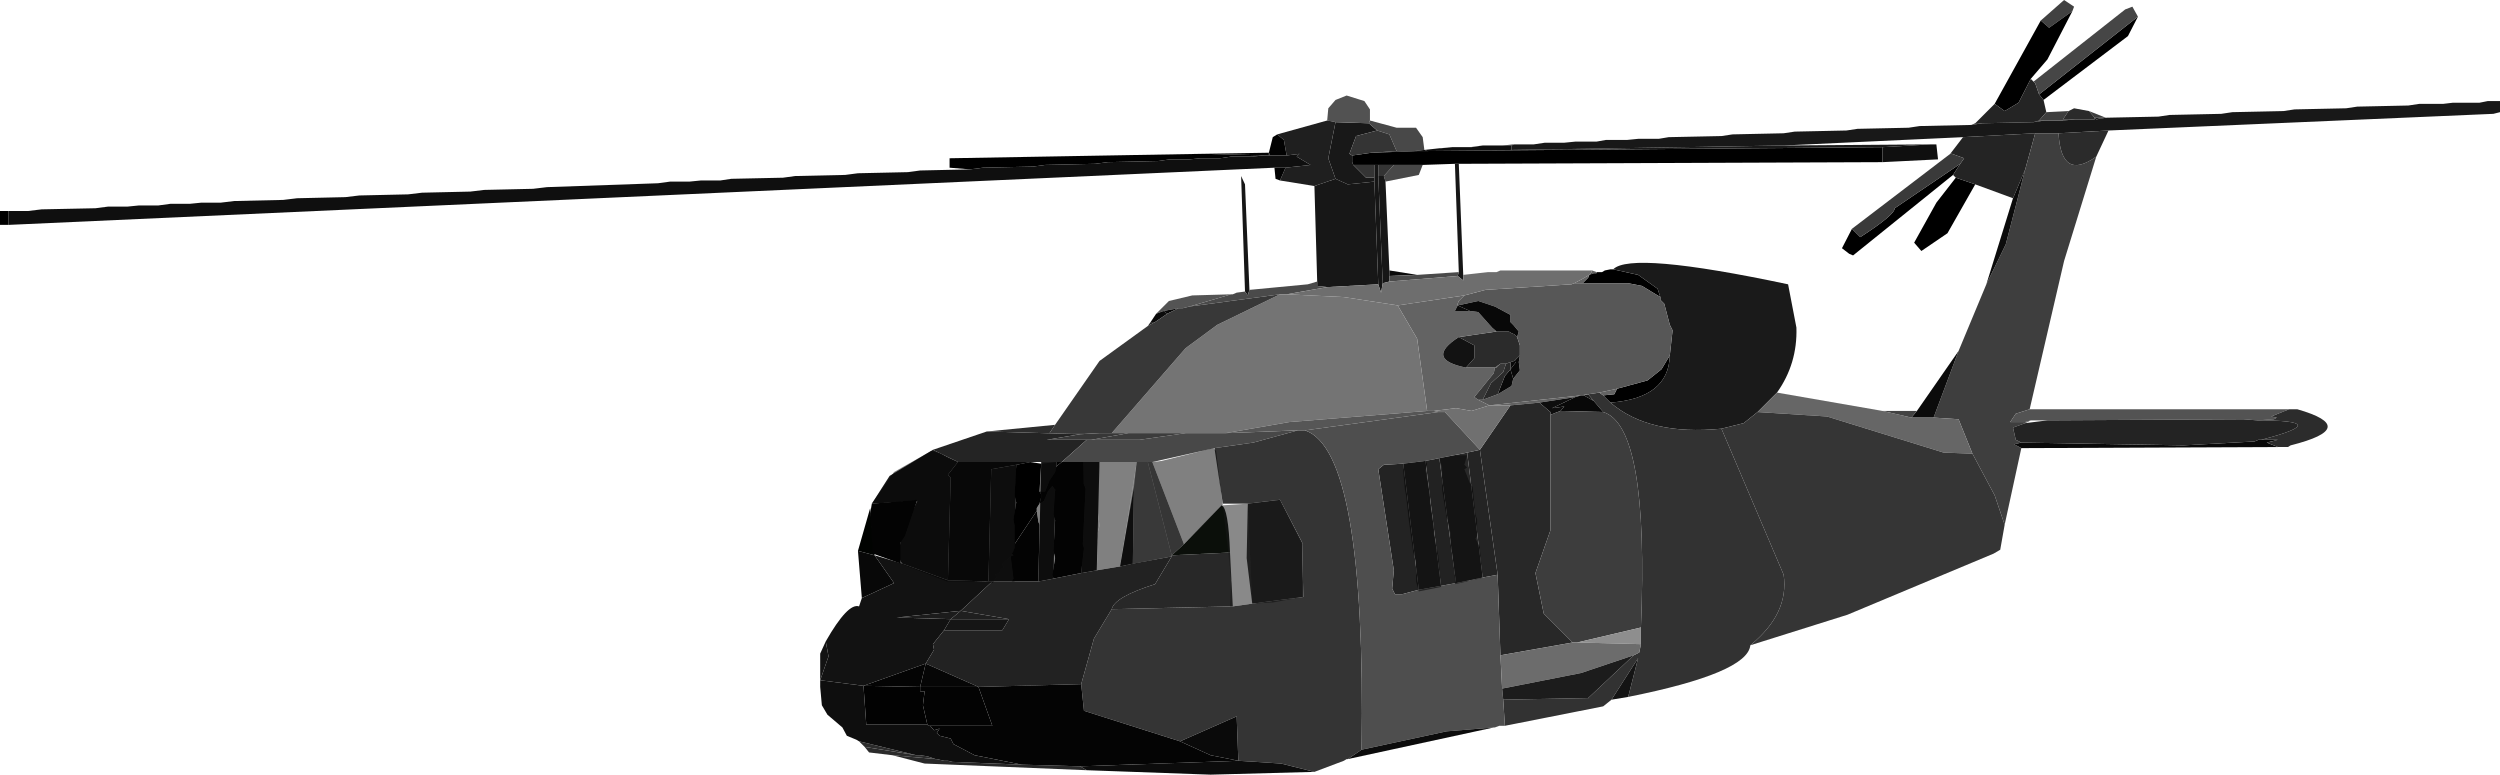 <?xml version="1.0" encoding="UTF-8" standalone="no"?>
<svg xmlns:xlink="http://www.w3.org/1999/xlink" height="69.75px" width="225.1px" xmlns="http://www.w3.org/2000/svg">
  <g transform="matrix(1.0, 0.0, 0.0, 1.0, 151.0, 50.0)">
    <path d="M32.75 -48.15 L34.85 -50.0 35.75 -49.4 35.6 -49.0 33.5 -47.5 32.75 -48.15" fill="#414141" fill-rule="evenodd" stroke="none"/>
    <path d="M41.5 -48.5 L40.6 -46.75 33.0 -41.0 32.6 -41.5 41.5 -48.5 M-150.25 -29.75 L-151.0 -29.75 -151.0 -31.0 -150.25 -31.0 -150.25 -29.75 M-63.65 -34.75 L-65.5 -34.9 -65.5 -35.75 -42.75 -36.15 -36.75 -36.0 -37.25 -36.0 -38.25 -35.9 -40.15 -35.9 -41.15 -35.75 -42.9 -35.75 -43.9 -35.65 -45.65 -35.65 -46.75 -35.5 -51.25 -35.4 -52.4 -35.25 -56.9 -35.15 -58.0 -35.0 -62.5 -34.9 -63.65 -34.75 M28.6 -40.65 L32.75 -48.15 33.5 -47.5 35.6 -49.0 33.35 -44.65 31.85 -42.9 30.75 -40.75 29.5 -40.0 28.6 -40.65 M18.5 -35.4 L-19.65 -35.25 -20.0 -35.25 -22.9 -35.15 -25.5 -35.15 -26.9 -35.15 -27.25 -35.15 -29.15 -35.15 -29.25 -35.4 -29.25 -36.0 -27.5 -36.25 -27.4 -36.25 -23.25 -36.4 -22.5 -36.4 -16.8 -36.45 18.5 -36.75 18.5 -35.4 M-7.25 -25.5 L-6.75 -25.5 -6.5 -25.65 -6.0 -25.75 -5.75 -25.75 -3.5 -25.25 -1.75 -24.0 -1.5 -23.25 -3.15 -24.25 -4.4 -24.5 -8.5 -24.5 -8.0 -25.0 -7.9 -25.25 -7.5 -25.4 -7.25 -25.4 -7.25 -25.5 M15.75 -29.4 L16.5 -28.65 Q19.6 -30.65 19.6 -31.25 L25.5 -35.25 24.85 -34.25 15.85 -27.0 15.5 -27.15 14.85 -27.65 15.75 -29.4 M25.1 -34.0 L26.85 -33.4 24.35 -29.0 22.0 -27.4 21.35 -28.15 23.35 -31.75 25.1 -34.0 M-5.4 -15.0 L-2.65 -15.75 -1.4 -16.75 -0.65 -18.0 Q-0.75 -14.15 -6.0 -13.75 L-6.65 -14.4 -5.65 -14.5 -5.4 -15.0" fill="#000000" fill-rule="evenodd" stroke="none"/>
    <path d="M32.6 -41.5 L33.0 -41.0 33.25 -39.9 32.6 -39.15 32.1 -39.0 27.5 -38.9 26.85 -38.9 28.6 -40.65 29.5 -40.0 30.75 -40.75 31.85 -42.9 32.1 -42.65 32.25 -42.5 32.6 -41.5 M-67.0 -9.5 L-62.15 -11.15 -53.75 -10.9 -56.75 -10.4 -53.15 -10.4 -55.4 -8.4 -55.9 -8.4 -57.25 -8.4 -58.25 -8.4 -64.75 -8.4 -67.0 -9.5 M32.25 -38.0 L31.35 -34.75 30.25 -32.15 26.85 -33.4 25.1 -34.0 24.85 -34.25 25.5 -35.25 25.85 -35.75 24.75 -36.15 24.6 -36.15 25.75 -37.65 32.25 -38.0 M-17.5 2.0 L-18.9 -9.25 -17.75 -9.5 -16.15 1.75 -17.5 2.0" fill="#242424" fill-rule="evenodd" stroke="none"/>
    <path d="M-21.4 -36.65 L-20.75 -36.7 -21.25 -36.65 -21.4 -36.65 M-18.65 -36.75 L-17.5 -36.9 -18.5 -36.75 -18.65 -36.75 M-15.75 -36.9 L-14.65 -37.0 -14.9 -36.9 -15.75 -36.9 M26.5 -38.75 L26.85 -38.9 27.5 -38.9 26.5 -38.75 M34.75 -39.15 L34.75 -39.25 35.85 -39.25 34.75 -39.15 M38.25 -39.4 L38.6 -39.4 37.75 -39.25 38.25 -39.4 M32.1 -39.0 L32.6 -39.15 33.1 -39.15 32.1 -39.0 M-65.65 2.25 L-65.4 -7.0 -65.65 -7.25 -64.75 -8.4 -58.25 -8.4 -59.5 -8.15 -61.75 -7.75 -62.0 2.35 -65.65 2.25" fill="#111111" fill-rule="evenodd" stroke="none"/>
    <path d="M38.6 -39.4 L43.35 -39.5 44.35 -39.65 49.0 -39.75 50.0 -39.9 54.6 -40.0 55.6 -40.15 60.25 -40.25 61.25 -40.4 65.85 -40.5 66.85 -40.65 69.0 -40.65 69.85 -40.75 72.25 -40.75 73.0 -40.9 74.1 -40.9 74.1 -39.9 73.5 -39.75 38.85 -38.25 34.35 -38.0 32.25 -38.0 25.75 -37.65 9.6 -36.9 -14.9 -36.5 -14.9 -36.9 -14.65 -37.0 -12.9 -37.0 -11.9 -37.15 -10.15 -37.15 -9.15 -37.25 -7.25 -37.25 -6.4 -37.4 -4.5 -37.4 -3.5 -37.5 -1.65 -37.5 -0.75 -37.65 4.0 -37.75 5.0 -37.9 9.6 -38.0 10.6 -38.15 15.25 -38.25 16.25 -38.4 20.85 -38.5 21.85 -38.65 26.5 -38.75 27.5 -38.9 32.1 -39.0 33.1 -39.15 34.75 -39.15 35.85 -39.25 37.6 -39.25 37.6 -39.4 37.75 -39.25 38.6 -39.4 M-69.75 0.75 Q-70.75 -0.25 -68.4 -4.9 L-72.5 -4.65 -70.9 -7.15 -67.0 -9.5 -64.75 -8.4 -65.65 -7.25 -65.4 -7.0 -65.65 2.25 -69.75 0.75 M-27.75 -38.9 L-27.0 -38.25 -28.9 -37.75 -29.5 -36.15 -29.25 -36.0 -29.25 -35.4 -29.15 -35.15 -28.0 -34.0 -27.25 -34.0 -27.25 -33.65 -29.65 -33.4 -30.75 -33.9 -31.4 -35.75 -30.75 -39.0 -27.75 -38.9" fill="#181818" fill-rule="evenodd" stroke="none"/>
    <path d="M33.25 -39.9 L35.25 -40.0 34.75 -39.25 34.75 -39.15 33.1 -39.15 32.6 -39.15 33.25 -39.9 M37.1 -40.0 L38.6 -39.4 38.25 -39.4 37.6 -39.4 37.1 -40.0 M37.75 -35.9 L34.85 -26.5 31.75 -13.15 30.5 -12.75 30.0 -12.0 31.35 -12.0 31.35 -11.9 30.25 -11.5 30.5 -10.4 31.0 -10.15 30.35 -10.0 31.0 -9.65 29.5 -2.75 28.6 -5.4 26.6 -9.15 25.35 -12.25 23.1 -12.4 25.35 -18.4 27.85 -24.4 29.6 -28.0 31.35 -34.75 32.25 -38.0 34.35 -38.0 Q34.6 -33.65 37.75 -35.9" fill="#3e3e3e" fill-rule="evenodd" stroke="none"/>
    <path d="M35.25 -40.0 L35.75 -40.25 37.1 -40.0 37.6 -39.4 37.6 -39.25 35.85 -39.25 34.75 -39.25 35.25 -40.0 M38.85 -38.25 L37.75 -35.9 Q34.6 -33.65 34.35 -38.0 L38.85 -38.25 M-70.65 18.0 L-72.75 17.75 -73.15 17.25 -68.5 18.0 -68.15 18.0 -67.5 18.1 -66.75 18.35 -70.65 18.0 M-16.25 -20.15 L-15.15 -20.15 -14.9 -20.0 -14.65 -19.9 -14.4 -19.65 -14.15 -18.9 -14.15 -18.0 -14.65 -17.5 -15.0 -17.4 -15.4 -17.25 -15.9 -17.25 -16.4 -16.9 -19.0 -16.9 -18.25 -17.75 -18.25 -18.9 -19.65 -19.65 -16.25 -20.15" fill="#2b2b2b" fill-rule="evenodd" stroke="none"/>
    <path d="M37.75 -39.25 L37.6 -39.4 38.25 -39.4 37.75 -39.25" fill="#1b1b1b" fill-rule="evenodd" stroke="none"/>
    <path d="M41.5 -48.5 L32.6 -41.5 32.25 -42.5 32.1 -42.65 40.35 -49.15 41.0 -49.4 41.5 -48.5" fill="#464646" fill-rule="evenodd" stroke="none"/>
    <path d="M-31.5 -39.15 L-31.4 -40.25 -30.75 -41.0 -29.75 -41.4 -28.15 -40.9 -27.65 -40.15 -27.65 -39.15 -27.75 -38.9 -30.75 -39.0 -31.5 -39.15" fill="#525252" fill-rule="evenodd" stroke="none"/>
    <path d="M-27.65 -39.15 L-25.25 -38.5 -23.5 -38.5 -22.9 -37.65 -22.75 -36.5 -23.65 -36.4 -25.25 -36.4 -25.9 -37.9 -27.0 -38.25 -27.75 -38.9 -27.65 -39.15 M-26.4 -34.15 L-25.5 -35.15 -22.9 -35.15 -23.25 -34.25 -26.25 -33.65 -26.4 -34.15 M-44.25 -11.0 L-40.65 -11.0 -34.15 -11.25 -38.15 -10.15 -41.65 -9.65 -47.25 -8.4 -47.65 -8.4 -48.65 -8.4 -52.0 -8.4 -53.4 -8.4 -55.4 -8.4 -53.15 -10.4 -52.75 -10.4 -48.4 -10.4 -44.25 -11.0" fill="#484848" fill-rule="evenodd" stroke="none"/>
    <path d="M-32.65 -33.25 L-35.75 -33.75 -35.25 -34.9 -33.0 -35.15 -34.25 -35.9 -34.0 -36.15 -35.15 -36.0 -35.4 -37.4 -36.0 -37.9 -31.5 -39.15 -30.75 -39.0 -31.4 -35.75 -30.75 -33.9 -32.65 -33.25 M-65.4 5.75 L-64.5 5.0 -60.15 5.75 -65.4 5.75" fill="#1f1f1f" fill-rule="evenodd" stroke="none"/>
    <path d="M-35.75 -33.75 L-36.15 -33.9 -36.25 -34.9 -35.25 -34.9 -35.75 -33.75 M-36.75 -36.25 L-36.4 -37.65 -36.0 -37.9 -35.4 -37.4 -35.15 -36.0 -36.65 -36.0 -36.75 -36.25 M-67.5 15.25 L-73.0 15.25 -73.25 11.75 -68.15 11.85 -68.15 12.25 -67.75 12.25 -67.9 13.5 -67.5 15.25" fill="#020202" fill-rule="evenodd" stroke="none"/>
    <path d="M-42.75 -36.15 L-36.75 -36.25 -36.75 -36.0 -42.75 -36.15 M-23.65 -36.4 L-22.75 -36.5 -22.5 -36.4 -23.25 -36.4 -23.65 -36.4" fill="#050505" fill-rule="evenodd" stroke="none"/>
    <path d="M-36.25 -34.9 L-150.25 -29.75 -150.25 -31.0 -148.5 -31.0 -147.25 -31.15 -142.4 -31.25 -141.25 -31.4 -139.5 -31.4 -138.5 -31.5 -136.75 -31.5 -135.65 -31.65 -133.9 -31.65 -132.9 -31.75 -131.15 -31.75 -129.9 -31.9 -125.5 -32.0 -124.25 -32.15 -119.9 -32.25 -118.65 -32.4 -114.25 -32.5 -113.0 -32.65 -108.65 -32.75 -107.4 -32.9 -103.0 -33.0 -101.75 -33.15 -91.75 -33.5 -90.65 -33.65 -88.9 -33.65 -87.9 -33.75 -86.15 -33.75 -85.15 -33.9 -80.5 -34.0 -79.4 -34.15 -74.9 -34.25 -73.75 -34.4 -69.25 -34.5 -68.15 -34.65 -63.65 -34.75 -62.5 -34.9 -58.0 -35.0 -56.9 -35.15 -52.4 -35.25 -51.25 -35.4 -46.75 -35.5 -45.65 -35.65 -43.9 -35.65 -42.9 -35.75 -41.15 -35.75 -40.15 -35.9 -38.25 -35.9 -37.25 -36.0 -36.75 -36.0 -36.65 -36.0 -35.15 -36.0 -34.0 -36.15 -34.25 -35.9 -33.0 -35.15 -35.25 -34.9 -36.25 -34.9 M-22.75 -36.5 L-21.4 -36.65 -21.25 -36.65 -20.75 -36.7 -20.25 -36.75 -18.65 -36.75 -18.5 -36.75 -17.5 -36.9 -15.75 -36.9 -14.9 -36.9 -14.9 -36.5 -16.8 -36.45 -22.5 -36.4 -22.75 -36.5 M22.85 -37.0 L23.35 -37.0 23.5 -35.65 18.5 -35.4 18.5 -36.75 22.85 -37.0" fill="#0f0f0f" fill-rule="evenodd" stroke="none"/>
    <path d="M31.35 -34.75 L29.6 -28.0 27.85 -24.4 30.25 -32.15 31.35 -34.75 M25.35 -18.4 L23.1 -12.4 21.1 -12.4 21.6 -13.0 25.35 -18.4 M-25.9 -25.65 L-23.4 -25.25 -25.9 -25.15 -25.9 -25.65" fill="#0b0b0b" fill-rule="evenodd" stroke="none"/>
    <path d="M24.6 -36.15 L24.75 -36.15 25.85 -35.75 25.5 -35.25 19.6 -31.25 Q19.6 -30.65 16.5 -28.65 L15.75 -29.4 24.6 -36.15" fill="#3a3a3a" fill-rule="evenodd" stroke="none"/>
    <path d="M-5.75 -25.75 Q-4.15 -27.4 10.0 -24.4 L10.75 -20.5 Q10.85 -17.25 9.0 -14.65 L7.25 -12.9 6.0 -11.9 4.0 -11.4 Q-2.5 -10.75 -6.0 -13.75 -0.75 -14.15 -0.65 -18.0 L-0.4 -20.25 -0.65 -20.75 -1.15 -22.65 -1.5 -23.0 -1.5 -23.25 -1.75 -24.0 -3.5 -25.25 -5.75 -25.75 M9.6 -36.9 L22.85 -37.0 18.5 -36.75 -16.8 -36.45 -14.9 -36.5 9.6 -36.9 M-25.25 -36.4 L-23.65 -36.4 -23.25 -36.4 -27.4 -36.25 -25.25 -36.4 M-7.9 -25.25 L-7.75 -25.4 -7.5 -25.4 -7.9 -25.25 M-7.5 -13.9 L-8.4 -14.4 -8.0 -14.5 -7.5 -13.9 M-62.0 2.35 L-61.75 -7.75 -59.5 -8.15 -59.65 2.35 -61.65 2.35 -62.0 2.35 M-50.15 1.0 L-48.9 -6.15 -49.0 0.75 -50.15 1.0" fill="#1a1a1a" fill-rule="evenodd" stroke="none"/>
    <path d="M-29.65 18.35 L-29.75 18.35 -30.0 18.5 -32.65 19.5 -35.65 18.75 -39.5 18.5 -39.65 14.5 -44.75 16.75 -53.4 14.0 -53.65 11.6 -52.5 7.5 -50.9 4.85 -40.0 4.6 -38.25 4.35 -33.65 3.75 -33.75 -1.15 -35.75 -5.0 -38.65 -4.65 -40.9 -4.65 -41.65 -9.65 -38.15 -10.15 -34.15 -11.25 -33.5 -11.25 Q-28.0 -9.4 -28.4 17.5 L-29.65 18.35 M-27.0 -38.25 L-25.9 -37.9 -25.25 -36.4 -27.4 -36.25 -27.5 -36.25 -29.25 -36.0 -29.5 -36.15 -28.9 -37.75 -27.0 -38.25 M-27.25 -34.0 L-28.0 -34.0 -29.15 -35.15 -27.25 -35.15 -27.25 -34.0 M-25.5 -35.15 L-26.4 -34.15 -26.9 -34.15 -26.9 -35.15 -25.5 -35.15" fill="#343434" fill-rule="evenodd" stroke="none"/>
    <path d="M-38.9 -23.75 L-39.25 -34.15 -38.9 -33.4 -38.5 -23.9 -38.65 -23.4 -38.9 -23.75 M-19.65 -35.25 L-19.25 -25.25 -19.25 -24.75 -19.75 -25.15 -19.65 -25.5 -20.0 -35.25 -19.65 -35.25 M-36.65 -36.0 L-36.75 -36.0 -36.75 -36.25 -36.65 -36.0 M-26.9 -35.15 L-26.9 -34.15 -26.5 -24.5 -26.65 -23.65 -26.9 -24.4 -27.25 -33.65 -27.25 -34.0 -27.25 -35.15 -26.9 -35.15" fill="#161616" fill-rule="evenodd" stroke="none"/>
    <path d="M-32.4 -24.65 L-32.65 -33.25 -30.75 -33.9 -29.65 -33.4 -27.25 -33.65 -26.9 -24.4 -31.5 -24.15 -32.4 -24.25 -32.4 -24.65 M-26.4 -34.15 L-26.25 -33.65 -25.9 -25.65 -25.9 -25.15 -25.9 -24.65 -26.5 -24.5 -26.9 -34.15 -26.4 -34.15" fill="#171717" fill-rule="evenodd" stroke="none"/>
    <path d="M-40.15 -23.5 L-40.0 -23.5 -39.65 -23.65 -38.9 -23.75 -38.65 -23.4 -38.5 -23.9 -33.25 -24.4 -32.4 -24.65 -32.4 -24.25 -31.5 -24.15 -35.15 -23.5 -35.75 -23.5 -43.9 -22.4 -40.15 -23.5 M31.35 -12.0 L31.85 -12.15 31.35 -11.9 31.35 -12.0 M-19.65 -25.5 L-19.75 -25.15 -25.9 -24.65 -25.9 -25.15 -23.4 -25.25 -19.65 -25.5" fill="#4a4a4a" fill-rule="evenodd" stroke="none"/>
    <path d="M23.1 -12.4 L25.35 -12.25 26.6 -9.15 24.0 -9.25 13.5 -12.5 7.25 -12.9 9.0 -14.65 18.5 -13.0 21.1 -12.4 23.1 -12.4" fill="#666666" fill-rule="evenodd" stroke="none"/>
    <path d="M29.5 -2.75 L29.1 -0.5 28.5 -0.15 15.35 5.35 6.6 8.1 Q10.1 5.25 9.6 1.75 L4.0 -11.4 6.0 -11.9 7.25 -12.9 13.5 -12.5 24.0 -9.25 26.6 -9.15 28.6 -5.4 29.5 -2.75" fill="#353535" fill-rule="evenodd" stroke="none"/>
    <path d="M6.6 8.1 Q6.35 10.6 -4.4 12.75 L-3.5 9.25 -5.9 13.0 -6.65 13.6 -15.5 15.35 -15.65 13.0 -8.0 12.85 -3.9 9.0 -3.4 8.75 -3.25 8.0 -3.25 6.5 Q-2.5 -11.65 -6.65 -12.9 L-7.5 -13.9 -8.0 -14.5 -7.0 -14.65 -6.65 -14.4 -6.0 -13.75 Q-2.5 -10.75 4.0 -11.4 L9.6 1.75 Q10.1 5.25 6.6 8.1" fill="#323232" fill-rule="evenodd" stroke="none"/>
    <path d="M-14.4 -19.65 L-14.25 -20.15 -14.75 -20.75 -15.0 -21.0 -15.0 -21.65 -16.4 -22.4 -17.9 -22.9 -19.75 -22.5 -19.75 -22.65 -19.65 -22.9 -19.15 -23.4 -17.25 -23.9 -9.5 -24.4 -9.25 -24.5 -8.5 -24.5 -4.4 -24.5 -3.15 -24.25 -1.5 -23.25 -1.5 -23.0 -1.15 -22.65 -0.65 -20.75 -0.4 -20.25 -0.65 -18.0 -1.4 -16.75 -2.65 -15.75 -5.4 -15.0 -7.0 -14.65 -8.0 -14.5 -8.65 -14.4 -16.9 -13.5 -17.9 -14.0 -17.5 -14.0 -16.15 -14.5 -14.9 -15.25 -14.75 -15.9 -14.15 -16.65 -14.25 -17.4 -14.15 -18.0 -14.15 -18.9 -14.4 -19.65" fill="#575757" fill-rule="evenodd" stroke="none"/>
    <path d="M-7.65 -25.65 L-7.25 -25.5 -7.25 -25.4 -7.5 -25.4 -7.75 -25.4 -7.65 -25.65 M-19.75 -22.5 L-20.0 -22.0 -18.65 -22.0 -17.9 -21.9 -16.65 -20.5 -16.25 -20.15 -19.65 -19.65 Q-22.75 -17.65 -19.0 -16.9 L-16.4 -16.9 -16.5 -16.4 -18.25 -14.25 -17.9 -14.0 -16.9 -13.5 -18.5 -13.0 -19.9 -13.25 -21.9 -13.0 -22.5 -13.0 -23.4 -19.5 -25.15 -22.5 -19.15 -23.4 -19.65 -22.9 -19.75 -22.65 -19.75 -22.5 M-15.0 -13.5 L-16.9 -13.5 -8.65 -14.4 -8.0 -14.5 -8.4 -14.4 -8.65 -14.4 -9.15 -14.25 -12.4 -13.75 -15.0 -13.5 M-7.0 -14.65 L-5.4 -15.0 -5.65 -14.5 -6.65 -14.4 -7.0 -14.65 M-8.5 -24.5 L-9.25 -24.5 Q-8.55 -24.85 -7.9 -25.25 L-8.0 -25.0 -8.5 -24.5" fill="#636363" fill-rule="evenodd" stroke="none"/>
    <path d="M-19.25 -25.25 L-17.0 -25.5 -16.25 -25.5 -15.9 -25.65 -7.65 -25.65 -7.75 -25.4 -7.9 -25.25 Q-8.55 -24.85 -9.25 -24.5 L-9.5 -24.4 -17.25 -23.9 -19.15 -23.4 -25.15 -22.5 -30.0 -23.25 -35.15 -23.5 -31.5 -24.15 -26.9 -24.4 -26.65 -23.65 -26.5 -24.5 -25.9 -24.65 -19.75 -25.15 -19.25 -24.75 -19.25 -25.25" fill="#6e6e6e" fill-rule="evenodd" stroke="none"/>
    <path d="M-25.15 -22.5 L-23.4 -19.5 -22.5 -13.0 -34.9 -12.0 -40.65 -11.0 -44.25 -11.0 -49.4 -11.0 -50.9 -11.0 -44.25 -18.65 -41.4 -20.75 -35.75 -23.5 -35.15 -23.5 -30.0 -23.25 -25.15 -22.5" fill="#747474" fill-rule="evenodd" stroke="none"/>
    <path d="M-46.9 -21.75 L-45.75 -22.9 -43.65 -23.4 -40.15 -23.5 -43.9 -22.4 -44.5 -22.25 -44.9 -22.25 -46.25 -22.0 -46.9 -21.75" fill="#545454" fill-rule="evenodd" stroke="none"/>
    <path d="M-47.4 -21.0 L-46.9 -21.75 -46.25 -22.0 -45.9 -21.75 -47.0 -21.0 -47.4 -21.0 M-44.75 16.75 L-39.65 14.5 -39.5 18.5 -42.0 18.0 -44.75 16.75" fill="#0a0a0a" fill-rule="evenodd" stroke="none"/>
    <path d="M-73.4 3.85 L-73.75 -0.4 -72.25 0.0 -70.5 2.5 -73.4 3.85 M-18.65 -22.0 L-19.75 -22.5 -17.9 -22.9 -16.4 -22.4 -15.0 -21.65 -15.0 -21.0 -14.75 -20.75 -14.25 -20.15 -14.4 -19.65 -14.65 -19.9 -14.9 -20.0 -15.15 -20.15 -16.25 -20.15 -16.65 -20.5 -17.9 -21.9 -18.65 -22.0 M-14.15 -18.0 L-14.25 -17.4 -14.15 -16.65 -14.75 -15.9 -15.0 -16.75 -14.5 -17.4 -14.5 -17.5 -14.65 -17.5 -14.15 -18.0 M-9.15 -14.25 L-8.65 -14.4 -8.4 -14.4 -7.5 -13.9 -6.65 -12.9 -10.5 -13.0 -10.15 -13.4 -11.25 -13.25 -9.15 -14.25 M-45.9 -21.75 L-46.25 -22.0 -44.9 -22.25 -45.9 -21.75" fill="#080808" fill-rule="evenodd" stroke="none"/>
    <path d="M-56.0 -11.75 L-52.0 -17.5 -47.65 -20.65 -47.0 -21.0 -45.9 -21.75 -44.9 -22.25 -44.5 -22.25 -43.9 -22.4 -35.75 -23.5 -41.4 -20.75 -44.25 -18.65 -50.9 -11.0 -52.0 -11.0 -56.5 -11.0 -56.0 -11.75 M-17.9 -14.0 L-18.25 -14.25 -16.5 -16.4 -16.4 -16.9 -16.25 -16.9 -15.9 -17.25 -15.4 -17.25 -15.65 -16.5 -16.75 -15.5 -17.5 -14.0 -17.9 -14.0" fill="#383838" fill-rule="evenodd" stroke="none"/>
    <path d="M54.1 -9.75 L31.0 -9.65 30.35 -10.0 31.0 -10.15 45.6 -9.9 52.0 -10.25 52.35 -10.4 52.6 -10.4 54.1 -10.4 53.1 -10.15 54.1 -9.75 M-19.75 -22.5 L-18.65 -22.0 -20.0 -22.0 -19.75 -22.5 M-14.75 -15.9 L-14.9 -15.25 -16.15 -14.5 -15.5 -16.15 -15.0 -16.75 -15.0 -17.4 -14.65 -17.5 -14.5 -17.5 -14.5 -17.4 -15.0 -16.75 -14.75 -15.9" fill="#090909" fill-rule="evenodd" stroke="none"/>
    <path d="M-47.65 -20.65 L-47.4 -21.0 -47.0 -21.0 -47.65 -20.65" fill="#1e1e1e" fill-rule="evenodd" stroke="none"/>
    <path d="M-76.65 7.75 Q-74.65 4.25 -73.65 4.6 L-73.4 3.85 -70.5 2.5 -72.25 0.0 -69.75 0.75 -65.65 2.25 -62.0 2.35 -61.65 2.35 -64.5 5.0 -70.25 5.6 -65.4 5.75 -66.0 6.75 -67.0 8.0 -66.9 8.5 -67.65 9.75 -73.25 11.75 -77.15 11.25 -76.4 9.1 -76.65 7.75 M-19.0 -16.9 Q-22.75 -17.65 -19.65 -19.65 L-18.25 -18.9 -18.25 -17.75 -19.0 -16.9" fill="#121212" fill-rule="evenodd" stroke="none"/>
    <path d="M-15.9 -17.25 L-16.25 -16.9 -16.4 -16.9 -15.9 -17.25" fill="#3f3f3f" fill-rule="evenodd" stroke="none"/>
    <path d="M-16.15 -14.5 L-17.5 -14.0 -16.75 -15.5 -15.65 -16.5 -15.4 -17.25 -15.0 -17.4 -15.0 -16.75 -15.5 -16.15 -16.15 -14.5" fill="#2a2a2a" fill-rule="evenodd" stroke="none"/>
    <path d="M-11.4 -12.65 L-11.4 -12.9 -12.4 -13.75 -9.15 -14.25 -11.25 -13.25 -10.15 -13.4 -10.5 -13.0 -11.4 -12.65" fill="#0d0d0d" fill-rule="evenodd" stroke="none"/>
    <path d="M-53.15 19.35 L-67.75 18.75 -70.65 18.0 -66.75 18.35 -66.65 18.35 -66.0 18.5 -65.65 18.5 -65.25 18.6 -59.0 18.85 -53.75 19.0 -53.15 19.35 M-17.75 -9.5 L-15.0 -13.5 -12.4 -13.75 -11.4 -12.9 -11.4 -12.65 -11.4 -2.25 -12.75 1.6 -12.0 5.25 -9.4 7.85 -15.9 9.0 -16.15 1.75 -17.75 -9.5 M-21.4 -8.75 L-18.9 -9.25 -17.5 2.0 -19.9 2.5 -21.4 -8.75 M-22.65 -8.5 L-21.25 2.75 -23.25 3.1 -24.65 -8.25 -22.65 -8.5 M-38.65 -4.65 L-35.75 -5.0 -33.75 -1.15 -33.65 3.75 -38.25 4.35 -38.75 0.25 -38.65 -4.65 M-40.0 4.6 L-50.9 4.85 Q-50.65 3.75 -47.0 2.6 L-45.5 0.1 -45.5 0.0 -40.25 -0.25 -40.0 4.6" fill="#282828" fill-rule="evenodd" stroke="none"/>
    <path d="M-21.9 -13.0 L-19.9 -13.25 -18.5 -13.0 -16.9 -13.5 -15.0 -13.5 -17.75 -9.5 -20.9 -12.9 -21.5 -12.9 -21.9 -13.0" fill="#707070" fill-rule="evenodd" stroke="none"/>
    <path d="M-22.5 -13.0 L-21.9 -13.0 -21.5 -12.9 -33.5 -11.25 -34.15 -11.25 -40.65 -11.0 -34.9 -12.0 -22.5 -13.0" fill="#565656" fill-rule="evenodd" stroke="none"/>
    <path d="M31.75 -13.15 L55.1 -13.15 53.5 -12.5 54.0 -12.4 53.75 -12.25 52.25 -12.15 51.0 -12.25 33.35 -12.15 31.85 -12.15 31.35 -12.0 30.0 -12.0 30.5 -12.75 31.75 -13.15" fill="#535353" fill-rule="evenodd" stroke="none"/>
    <path d="M55.1 -13.15 L55.85 -13.15 Q61.6 -11.5 55.25 -9.9 L55.0 -9.75 54.1 -9.75 53.1 -10.15 54.1 -10.4 52.6 -10.4 Q59.35 -12.15 52.25 -12.15 L53.75 -12.25 54.0 -12.4 53.5 -12.5 55.1 -13.15 M-73.15 17.25 L-73.65 16.75 -68.5 18.0 -73.15 17.25" fill="#2c2c2c" fill-rule="evenodd" stroke="none"/>
    <path d="M33.35 -12.15 L51.0 -12.25 52.25 -12.15 Q59.35 -12.15 52.6 -10.4 L52.35 -10.4 52.0 -10.25 45.6 -9.9 31.0 -10.15 30.5 -10.4 30.25 -11.5 31.35 -11.9 33.35 -12.15 M-23.25 3.1 L-24.75 3.5 -25.4 3.5 -25.65 3.0 -25.5 1.35 -26.9 -7.75 -26.4 -8.15 -24.65 -8.25 -23.25 3.1" fill="#232323" fill-rule="evenodd" stroke="none"/>
    <path d="M18.5 -13.0 L21.6 -13.0 21.1 -12.4 18.5 -13.0" fill="#434343" fill-rule="evenodd" stroke="none"/>
    <path d="M-15.5 15.35 L-16.0 15.35 -16.4 15.5 -16.5 15.5 -20.75 15.85 -28.4 17.5 Q-28.0 -9.4 -33.5 -11.25 L-21.5 -12.9 -20.9 -12.9 -17.75 -9.5 -18.9 -9.25 -21.4 -8.75 -22.65 -8.5 -24.65 -8.25 -26.4 -8.15 -26.9 -7.75 -25.5 1.35 -25.65 3.0 -25.4 3.5 -24.75 3.5 -23.25 3.1 -21.25 2.75 -19.9 2.5 -17.5 2.0 -16.15 1.75 -15.9 9.0 -15.75 12.0 -15.65 13.0 -15.5 15.35" fill="#4e4e4e" fill-rule="evenodd" stroke="none"/>
    <path d="M-9.4 7.85 L-12.0 5.25 -12.75 1.6 -11.4 -2.25 -11.4 -12.65 -10.5 -13.0 -6.65 -12.9 Q-2.5 -11.65 -3.25 6.5 L-9.0 7.85 -9.4 7.85" fill="#3d3d3d" fill-rule="evenodd" stroke="none"/>
    <path d="M-3.25 6.5 L-3.25 8.0 -9.0 7.85 -3.25 6.5" fill="#8e8e8e" fill-rule="evenodd" stroke="none"/>
    <path d="M-15.9 9.0 L-9.4 7.85 -9.0 7.85 -3.25 8.0 -3.4 8.75 -3.9 9.0 -8.65 10.6 -15.75 12.0 -15.9 9.0 M-47.65 -8.4 L-47.25 -8.4 -44.4 -1.0 -45.5 0.0 -47.65 -8.4" fill="#6c6c6c" fill-rule="evenodd" stroke="none"/>
    <path d="M-62.15 -11.15 L-56.0 -11.75 -56.5 -11.0 -52.0 -11.0 -53.75 -10.9 -62.15 -11.15" fill="#2d2d2d" fill-rule="evenodd" stroke="none"/>
    <path d="M-50.9 -11.0 L-49.4 -11.0 -52.75 -10.4 -53.15 -10.4 -56.75 -10.4 -53.75 -10.9 -52.0 -11.0 -50.9 -11.0" fill="#373737" fill-rule="evenodd" stroke="none"/>
    <path d="M-49.4 -11.0 L-44.25 -11.0 -48.4 -10.4 -52.75 -10.4 -49.4 -11.0" fill="#3c3c3c" fill-rule="evenodd" stroke="none"/>
    <path d="M-48.9 -6.15 L-48.65 -8.4 -47.65 -8.4 -45.5 0.0 -45.5 0.1 -49.0 0.75 -48.9 -6.15" fill="#737373" fill-rule="evenodd" stroke="none"/>
    <path d="M-57.25 -8.4 L-55.9 -8.4 -56.15 2.1 -57.5 2.35 -57.25 -8.4 M-52.0 -8.4 L-52.25 1.35 -53.65 1.6 -53.4 -8.4 -52.0 -8.4" fill="#191919" fill-rule="evenodd" stroke="none"/>
    <path d="M-21.4 -8.75 L-19.9 2.5 -21.25 2.75 -22.65 -8.5 -21.4 -8.75 M-50.9 4.85 L-52.5 7.5 -53.65 11.6 -62.9 11.85 -67.65 9.75 -66.9 8.5 -67.0 8.0 -66.0 6.75 -60.75 6.75 -60.15 5.75 -64.5 5.0 -61.65 2.35 -59.65 2.35 -57.5 2.35 -56.15 2.1 -53.65 1.6 -52.25 1.35 -50.15 1.0 -49.0 0.75 -45.5 0.1 -47.0 2.6 Q-50.65 3.75 -50.9 4.85" fill="#222222" fill-rule="evenodd" stroke="none"/>
    <path d="M-73.75 -0.4 L-72.65 -4.25 -72.25 0.0 -73.75 -0.4" fill="#010301" fill-rule="evenodd" stroke="none"/>
    <path d="M-40.25 -0.25 L-45.5 0.0 -44.4 -1.0 -41.0 -4.5 Q-40.4 -4.25 -40.25 -0.25" fill="#0b0f0a" fill-rule="evenodd" stroke="none"/>
    <path d="M-3.9 9.0 L-8.0 12.85 -15.65 13.0 -15.75 12.0 -8.65 10.6 -3.9 9.0 M-64.5 5.0 L-65.4 5.75 -70.25 5.6 -64.5 5.0" fill="#1c1c1c" fill-rule="evenodd" stroke="none"/>
    <path d="M-65.4 5.75 L-60.15 5.75 -60.75 6.75 -66.0 6.75 -65.4 5.75" fill="#151515" fill-rule="evenodd" stroke="none"/>
    <path d="M-53.65 11.6 L-53.4 14.0 -44.75 16.75 -42.0 18.0 -39.5 18.5 -53.75 19.0 -59.0 18.85 -63.25 18.0 -65.15 17.0 -65.4 16.5 -66.4 16.25 -66.65 16.0 -66.4 15.6 -66.9 15.75 -67.25 15.35 -61.65 15.35 -62.9 11.85 -53.65 11.6 M-73.25 11.75 L-67.65 9.75 -68.15 11.85 -73.25 11.75" fill="#040404" fill-rule="evenodd" stroke="none"/>
    <path d="M-73.65 16.75 L-73.9 16.6 -74.75 16.25 -75.15 15.5 -76.5 14.35 -77.0 13.5 -77.15 11.85 -77.15 11.25 -73.25 11.75 -73.0 15.25 -67.5 15.25 -67.4 15.35 -67.25 15.35 -66.9 15.75 -66.4 15.6 -66.65 16.0 -66.4 16.25 -65.4 16.5 -65.15 17.0 -63.25 18.0 -59.0 18.85 -65.25 18.6 -65.65 18.5 -66.0 18.5 -66.65 18.35 -66.75 18.35 -67.5 18.1 -68.15 18.0 -68.5 18.0 -73.65 16.75" fill="#0e0e0e" fill-rule="evenodd" stroke="none"/>
    <path d="M-77.15 11.25 L-77.15 8.85 -76.65 7.75 -76.4 9.1 -77.15 11.25" fill="#131313" fill-rule="evenodd" stroke="none"/>
    <path d="M-16.5 15.5 L-29.65 18.35 -28.4 17.5 -20.75 15.85 -16.5 15.5 M-32.65 19.5 L-42.0 19.75 -53.15 19.35 -53.75 19.0 -39.5 18.5 -35.65 18.75 -32.65 19.5" fill="#0c0c0c" fill-rule="evenodd" stroke="none"/>
    <path d="M-4.4 12.75 L-5.9 13.0 -3.5 9.25 -4.4 12.75" fill="#141414" fill-rule="evenodd" stroke="none"/>
    <path d="M-67.65 9.75 L-62.9 11.85 -68.15 11.85 -67.65 9.75" fill="#060606" fill-rule="evenodd" stroke="none"/>
    <path d="M-68.15 11.85 L-62.9 11.85 -61.65 15.35 -67.25 15.35 -67.4 15.35 -67.5 15.25 -67.9 13.5 -67.75 12.25 -68.15 12.25 -68.15 11.85" fill="#030303" fill-rule="evenodd" stroke="none"/>
    <path d="M-40.9 -4.5 L-44.4 -1.0 -47.25 -8.4 -46.4 -8.5 -41.75 -9.65 -41.5 -9.4 -40.9 -4.5 M-50.15 1.0 L-52.25 1.35 -52.15 -1.15 -52.25 -1.75 -52.0 -2.65 -52.15 -3.9 -52.15 -7.15 -52.0 -8.4 -48.65 -8.4 -50.15 1.0" fill="#060606" fill-opacity="0.51" fill-rule="evenodd" stroke="none"/>
    <path d="M-44.4 -1.0 L-45.5 0.0 -45.5 0.1 -50.15 1.0 -48.65 -8.4 -47.25 -8.4 -44.4 -1.0 M-52.25 1.35 L-53.65 1.6 -53.4 -0.65 -53.5 -1.0 -53.25 -6.0 -53.4 -6.4 -53.4 -8.4 -52.0 -8.4 -52.15 -7.15 -52.15 -3.9 -52.0 -2.65 -52.25 -1.75 -52.15 -1.15 -52.25 1.35 M-56.15 2.1 L-57.5 2.35 -57.4 -2.75 -57.5 -3.0 -57.65 -4.0 -57.65 -4.25 -57.4 -4.65 -57.0 -4.9 -56.65 -5.75 -56.25 -6.25 -56.0 -5.9 -56.15 -3.65 -56.0 -3.15 -56.15 -0.4 -56.0 0.25 -56.25 1.75 -56.15 2.1 M-59.9 2.35 L-61.5 2.35 -61.4 2.1 -61.25 2.0 -61.4 1.75 -60.9 1.5 -60.9 1.25 -60.65 1.1 -60.65 1.0 -60.75 0.85 -60.75 0.75 -60.15 0.25 -60.0 0.1 -59.9 -0.15 -59.75 0.0 -60.0 0.1 -59.75 2.1 -59.9 2.35" fill="#030303" fill-opacity="0.51" fill-rule="evenodd" stroke="none"/>
    <path d="M-53.65 1.6 L-56.15 2.1 -56.25 1.75 -56.0 0.25 -56.15 -0.4 -56.0 -3.15 -56.15 -3.65 -56.0 -5.9 -56.25 -6.25 -56.65 -5.75 -57.0 -4.9 -57.4 -4.65 -57.25 -5.25 -57.25 -5.5 -57.4 -5.75 -56.9 -5.75 -56.5 -6.75 -56.0 -7.5 -55.9 -8.0 -55.4 -8.4 -53.4 -8.4 -53.4 -6.4 -53.25 -6.0 -53.5 -1.0 -53.4 -0.65 -53.65 1.6 M-57.5 2.35 L-59.9 2.35 -59.75 2.1 -60.0 0.1 -59.75 0.0 -59.9 -0.15 -59.75 -0.4 -59.75 -0.5 -59.65 -0.65 -59.65 -1.0 -57.65 -4.0 -57.5 -3.0 -57.4 -2.75 -57.5 2.35 M-69.9 0.75 L-72.4 -0.15 -72.65 -3.75 -72.5 -4.65 -68.4 -5.0 -69.5 -1.75 -69.9 -1.15 -69.9 0.75" fill="#030303" fill-rule="evenodd" stroke="none"/>
    <path d="M-55.9 -8.4 L-55.4 -8.4 -55.9 -8.0 -55.9 -8.4" fill="#010101" fill-rule="evenodd" stroke="none"/>
    <path d="M-20.0 -9.0 L-18.9 -9.0 -19.15 -8.15 -18.9 -7.9 -19.15 -7.75 -18.65 -6.5 -18.4 -6.15 -18.15 -3.65 -18.0 -3.25 -18.0 -1.75 -18.15 -1.5 -17.75 -0.75 -17.75 -0.5 -17.5 2.0 -17.75 2.1 -18.65 2.25 -18.9 2.35 -20.0 2.6 -20.0 2.1 -20.25 -0.25 -20.4 -0.75 -20.4 -2.0 -20.65 -3.15 -20.75 -3.4 -21.15 -5.9 -21.15 -7.9 -21.4 -8.75 -20.0 -9.0 M-61.5 2.35 L-61.65 2.5 -62.25 2.35 -65.75 2.35 -69.9 0.75 -69.9 -1.15 -69.5 -1.75 -68.4 -5.0 -72.5 -4.65 -70.5 -7.5 -67.15 -9.4 -66.25 -9.15 -65.65 -8.75 -64.75 -8.4 -58.25 -8.4 -59.5 -8.15 -59.65 -5.4 -59.5 -4.75 -59.75 -3.25 -59.65 -2.65 -59.65 -1.0 -59.65 -0.65 -59.75 -0.5 -59.75 -0.4 -59.9 -0.15 -60.0 0.1 -60.15 0.25 -60.75 0.75 -60.75 0.85 -60.65 1.0 -60.65 1.1 -60.9 1.25 -60.9 1.5 -61.4 1.75 -61.25 2.0 -61.4 2.1 -61.5 2.35 M-57.25 -8.25 L-55.9 -8.4 -55.9 -8.0 -56.0 -7.5 -56.5 -6.75 -56.9 -5.75 -57.4 -5.75 -57.25 -8.25" fill="#000000" fill-opacity="0.51" fill-rule="evenodd" stroke="none"/>
    <path d="M-58.25 -8.4 L-57.25 -8.25 -57.4 -5.75 -57.25 -5.5 -57.25 -5.25 -57.4 -4.65 -57.65 -4.25 -57.65 -4.0 -59.65 -1.0 -59.65 -2.65 -59.75 -3.25 -59.5 -4.75 -59.65 -5.4 -59.5 -8.15 -58.25 -8.4" fill="#000000" fill-rule="evenodd" stroke="none"/>
    <path d="M-22.5 -8.25 L-22.65 -7.65 -22.25 -5.5 -22.25 -4.65 -21.9 -2.65 -21.9 -1.9 -21.5 0.0 -21.25 2.85 -23.25 3.25 -23.5 2.35 -23.5 0.5 -23.75 -0.25 -24.15 -3.15 -24.4 -5.4 -24.5 -5.9 -24.65 -7.5 -24.65 -8.25 -22.65 -8.5 -22.5 -8.25" fill="#010101" fill-opacity="0.51" fill-rule="evenodd" stroke="none"/>
    <path d="M-38.65 -4.65 L-35.75 -5.0 -33.75 -1.0 -33.75 3.75 -36.4 4.25 -38.25 4.35 -38.65 -4.65" fill="#0c0c0c" fill-opacity="0.51" fill-rule="evenodd" stroke="none"/>
    <path d="M-38.65 -4.65 L-38.25 4.35 -40.0 4.6 -40.25 4.6 -40.15 2.25 -40.4 -0.15 -40.4 -0.25 -40.9 -4.5 -38.65 -4.65" fill="#191919" fill-opacity="0.51" fill-rule="evenodd" stroke="none"/>
  </g>
</svg>
